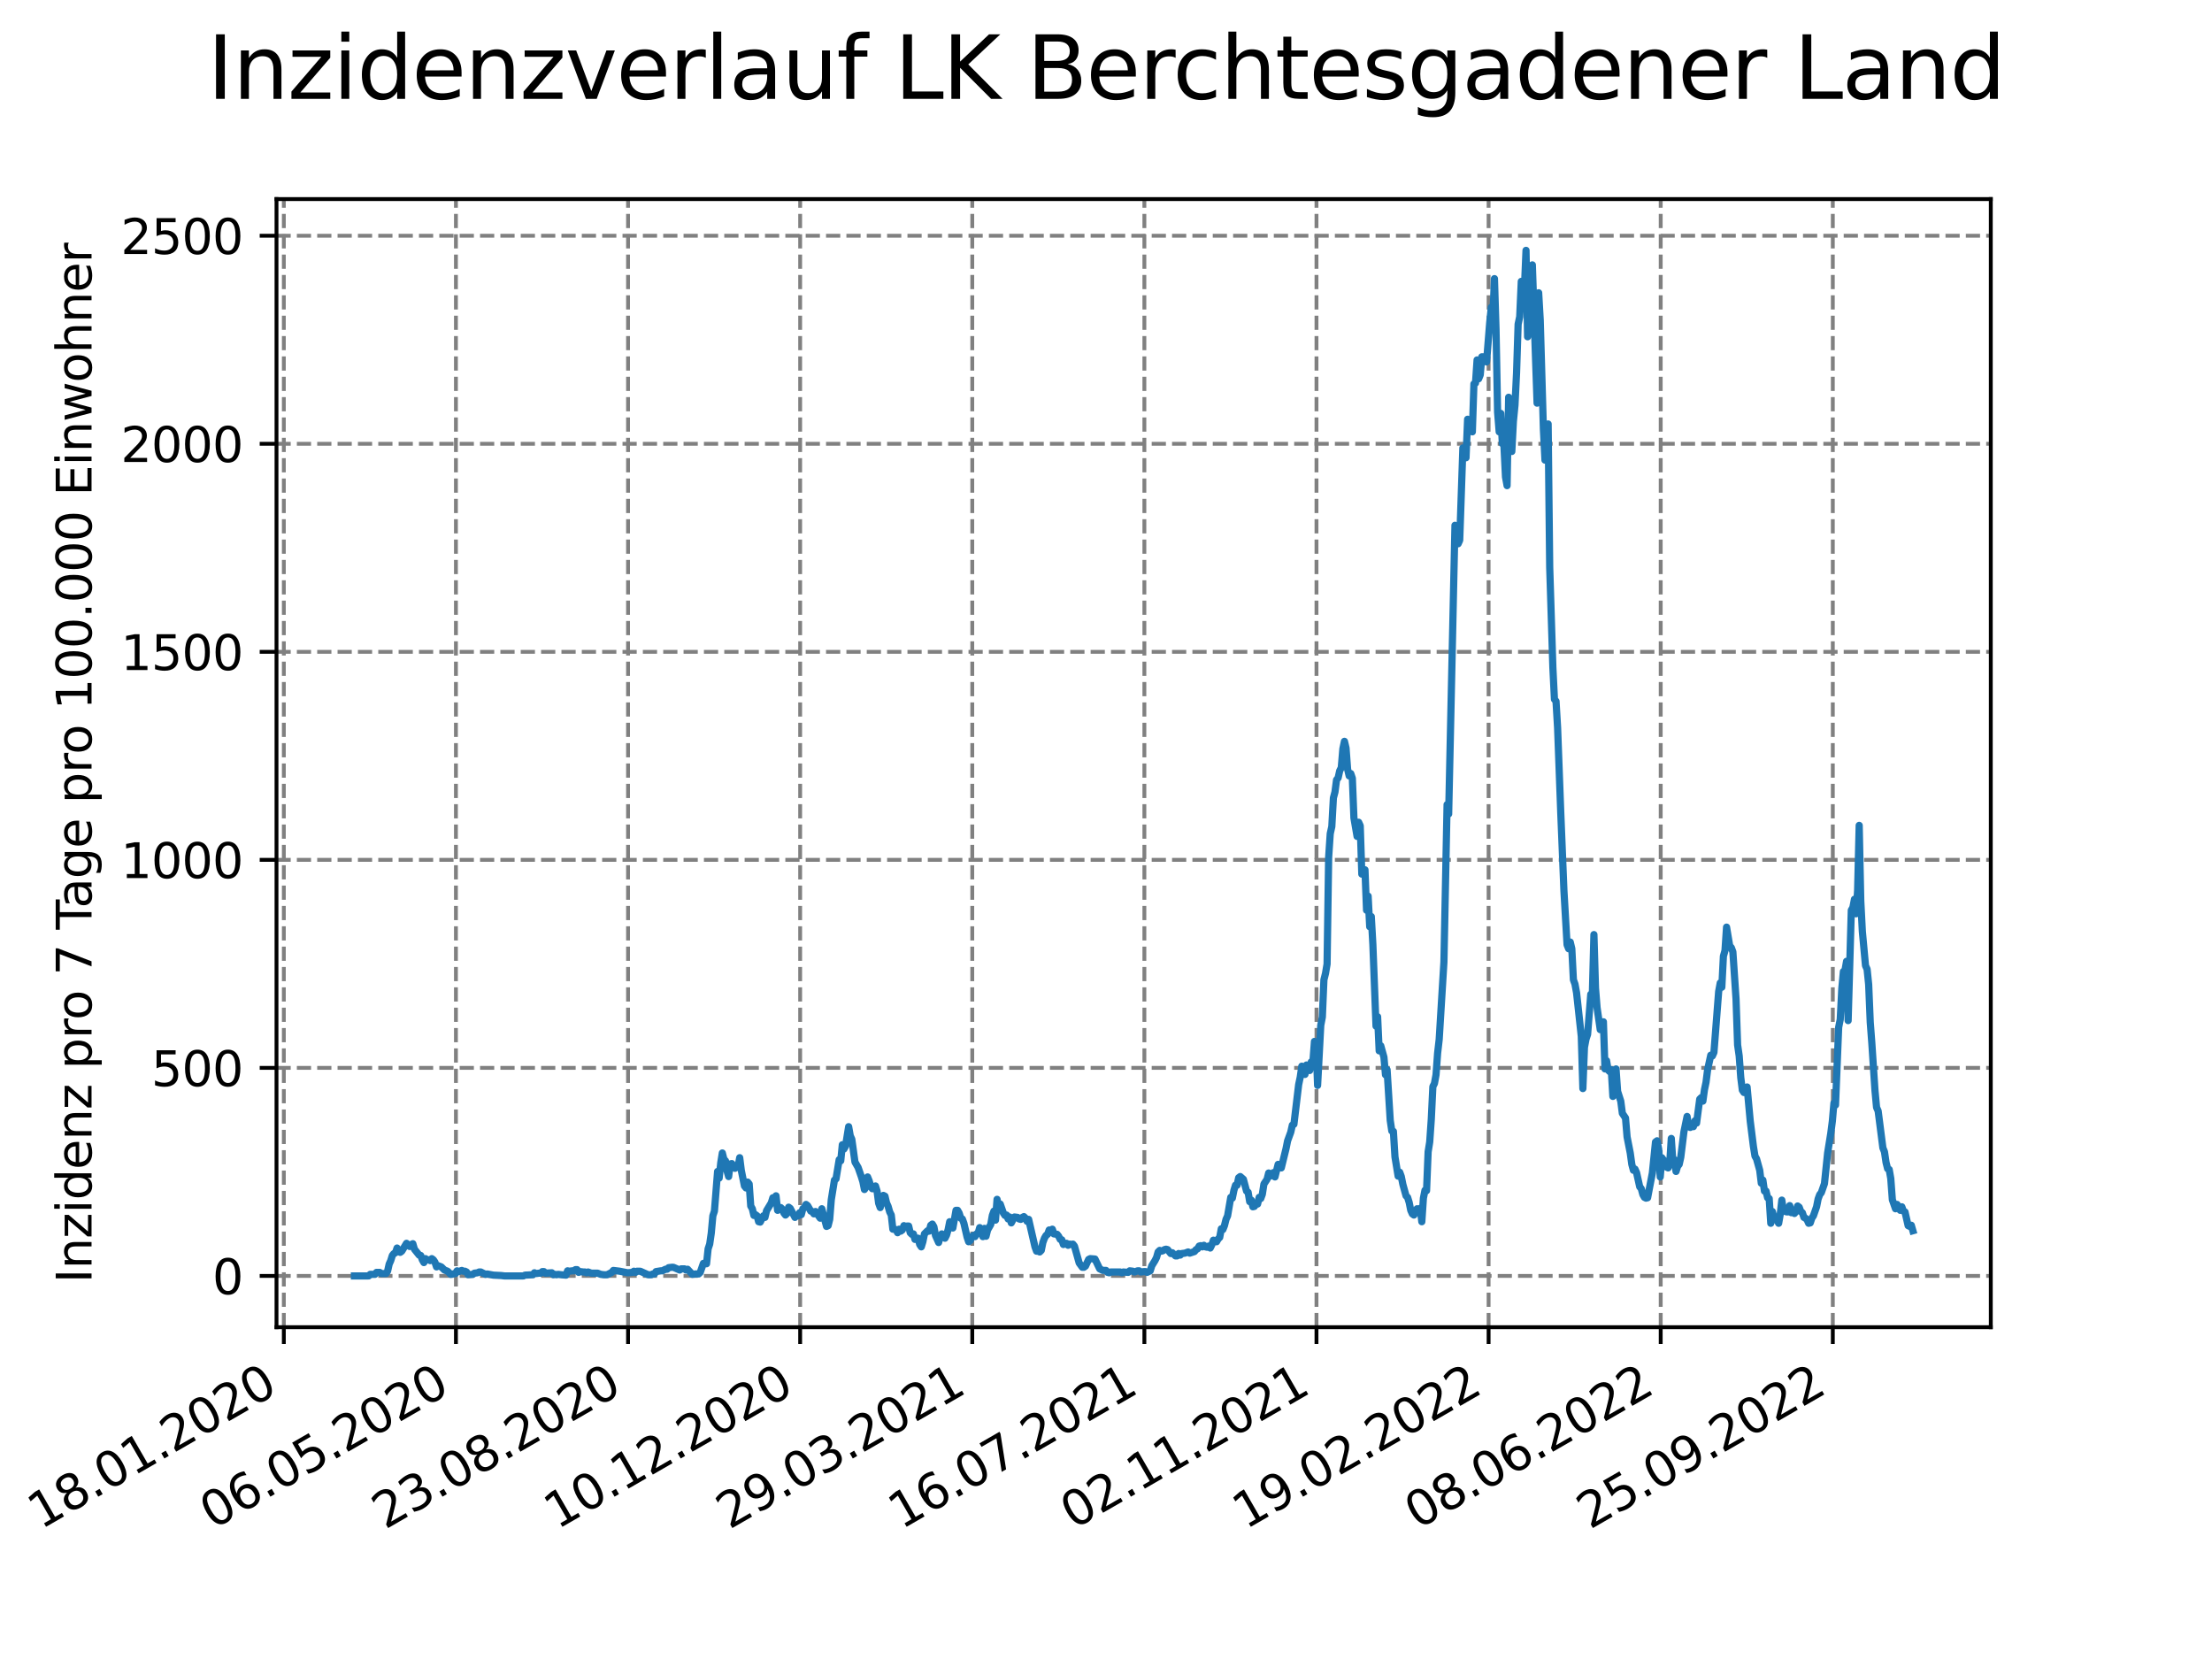 <?xml version="1.0" encoding="utf-8" standalone="no"?>
<!DOCTYPE svg PUBLIC "-//W3C//DTD SVG 1.1//EN"
  "http://www.w3.org/Graphics/SVG/1.1/DTD/svg11.dtd">
<svg xmlns:xlink="http://www.w3.org/1999/xlink" width="460.8pt" height="345.6pt" viewBox="0 0 460.8 345.6" xmlns="http://www.w3.org/2000/svg" version="1.1">
 <defs>
  <style type="text/css">*{stroke-linejoin: round; stroke-linecap: butt}</style>
 </defs>
 <g id="figure_1">
  <g id="patch_1">
   <path d="M 0 345.6 
L 460.8 345.6 
L 460.8 0 
L 0 0 
z
" style="fill: #ffffff"/>
  </g>
  <g id="axes_1">
   <g id="patch_2">
    <path d="M 57.6 276.48 
L 414.72 276.48 
L 414.72 41.472 
L 57.6 41.472 
z
" style="fill: #ffffff"/>
   </g>
   <g id="matplotlib.axis_1">
    <g id="xtick_1">
     <g id="line2d_1">
      <path d="M 59.127 276.48 
L 59.127 41.472 
" clip-path="url(#p84c87f41d2)" style="fill: none; stroke-dasharray: 2.96,1.28; stroke-dashoffset: 0; stroke: #808080; stroke-width: 0.8"/>
     </g>
     <g id="line2d_2">
      <defs>
       <path id="mf793d23d91" d="M 0 0 
L 0 3.5 
" style="stroke: #000000; stroke-width: 0.8"/>
      </defs>
      <g>
       <use xlink:href="#mf793d23d91" x="59.127" y="276.48" style="stroke: #000000; stroke-width: 0.8"/>
      </g>
     </g>
     <g id="text_1">
      <!-- 18.01.2020 -->
      <g transform="translate(8.502 318.689) rotate(-30) scale(0.1 -0.1)">
       <defs>
        <path id="DejaVuSans-31" d="M 794 531 
L 1825 531 
L 1825 4091 
L 703 3866 
L 703 4441 
L 1819 4666 
L 2450 4666 
L 2450 531 
L 3481 531 
L 3481 0 
L 794 0 
L 794 531 
z
" transform="scale(0.016)"/>
        <path id="DejaVuSans-38" d="M 2034 2216 
Q 1584 2216 1326 1975 
Q 1069 1734 1069 1313 
Q 1069 891 1326 650 
Q 1584 409 2034 409 
Q 2484 409 2743 651 
Q 3003 894 3003 1313 
Q 3003 1734 2745 1975 
Q 2488 2216 2034 2216 
z
M 1403 2484 
Q 997 2584 770 2862 
Q 544 3141 544 3541 
Q 544 4100 942 4425 
Q 1341 4750 2034 4750 
Q 2731 4750 3128 4425 
Q 3525 4100 3525 3541 
Q 3525 3141 3298 2862 
Q 3072 2584 2669 2484 
Q 3125 2378 3379 2068 
Q 3634 1759 3634 1313 
Q 3634 634 3220 271 
Q 2806 -91 2034 -91 
Q 1263 -91 848 271 
Q 434 634 434 1313 
Q 434 1759 690 2068 
Q 947 2378 1403 2484 
z
M 1172 3481 
Q 1172 3119 1398 2916 
Q 1625 2713 2034 2713 
Q 2441 2713 2670 2916 
Q 2900 3119 2900 3481 
Q 2900 3844 2670 4047 
Q 2441 4250 2034 4250 
Q 1625 4250 1398 4047 
Q 1172 3844 1172 3481 
z
" transform="scale(0.016)"/>
        <path id="DejaVuSans-2e" d="M 684 794 
L 1344 794 
L 1344 0 
L 684 0 
L 684 794 
z
" transform="scale(0.016)"/>
        <path id="DejaVuSans-30" d="M 2034 4250 
Q 1547 4250 1301 3770 
Q 1056 3291 1056 2328 
Q 1056 1369 1301 889 
Q 1547 409 2034 409 
Q 2525 409 2770 889 
Q 3016 1369 3016 2328 
Q 3016 3291 2770 3770 
Q 2525 4250 2034 4250 
z
M 2034 4750 
Q 2819 4750 3233 4129 
Q 3647 3509 3647 2328 
Q 3647 1150 3233 529 
Q 2819 -91 2034 -91 
Q 1250 -91 836 529 
Q 422 1150 422 2328 
Q 422 3509 836 4129 
Q 1250 4750 2034 4750 
z
" transform="scale(0.016)"/>
        <path id="DejaVuSans-32" d="M 1228 531 
L 3431 531 
L 3431 0 
L 469 0 
L 469 531 
Q 828 903 1448 1529 
Q 2069 2156 2228 2338 
Q 2531 2678 2651 2914 
Q 2772 3150 2772 3378 
Q 2772 3750 2511 3984 
Q 2250 4219 1831 4219 
Q 1534 4219 1204 4116 
Q 875 4013 500 3803 
L 500 4441 
Q 881 4594 1212 4672 
Q 1544 4750 1819 4750 
Q 2544 4750 2975 4387 
Q 3406 4025 3406 3419 
Q 3406 3131 3298 2873 
Q 3191 2616 2906 2266 
Q 2828 2175 2409 1742 
Q 1991 1309 1228 531 
z
" transform="scale(0.016)"/>
       </defs>
       <use xlink:href="#DejaVuSans-31"/>
       <use xlink:href="#DejaVuSans-38" x="63.623"/>
       <use xlink:href="#DejaVuSans-2e" x="127.246"/>
       <use xlink:href="#DejaVuSans-30" x="159.033"/>
       <use xlink:href="#DejaVuSans-31" x="222.656"/>
       <use xlink:href="#DejaVuSans-2e" x="286.279"/>
       <use xlink:href="#DejaVuSans-32" x="318.066"/>
       <use xlink:href="#DejaVuSans-30" x="381.689"/>
       <use xlink:href="#DejaVuSans-32" x="445.312"/>
       <use xlink:href="#DejaVuSans-30" x="508.936"/>
      </g>
     </g>
    </g>
    <g id="xtick_2">
     <g id="line2d_3">
      <path d="M 94.98 276.48 
L 94.98 41.472 
" clip-path="url(#p84c87f41d2)" style="fill: none; stroke-dasharray: 2.96,1.28; stroke-dashoffset: 0; stroke: #808080; stroke-width: 0.8"/>
     </g>
     <g id="line2d_4">
      <g>
       <use xlink:href="#mf793d23d91" x="94.98" y="276.48" style="stroke: #000000; stroke-width: 0.8"/>
      </g>
     </g>
     <g id="text_2">
      <!-- 06.05.2020 -->
      <g transform="translate(44.355 318.689) rotate(-30) scale(0.1 -0.1)">
       <defs>
        <path id="DejaVuSans-36" d="M 2113 2584 
Q 1688 2584 1439 2293 
Q 1191 2003 1191 1497 
Q 1191 994 1439 701 
Q 1688 409 2113 409 
Q 2538 409 2786 701 
Q 3034 994 3034 1497 
Q 3034 2003 2786 2293 
Q 2538 2584 2113 2584 
z
M 3366 4563 
L 3366 3988 
Q 3128 4100 2886 4159 
Q 2644 4219 2406 4219 
Q 1781 4219 1451 3797 
Q 1122 3375 1075 2522 
Q 1259 2794 1537 2939 
Q 1816 3084 2150 3084 
Q 2853 3084 3261 2657 
Q 3669 2231 3669 1497 
Q 3669 778 3244 343 
Q 2819 -91 2113 -91 
Q 1303 -91 875 529 
Q 447 1150 447 2328 
Q 447 3434 972 4092 
Q 1497 4750 2381 4750 
Q 2619 4750 2861 4703 
Q 3103 4656 3366 4563 
z
" transform="scale(0.016)"/>
        <path id="DejaVuSans-35" d="M 691 4666 
L 3169 4666 
L 3169 4134 
L 1269 4134 
L 1269 2991 
Q 1406 3038 1543 3061 
Q 1681 3084 1819 3084 
Q 2600 3084 3056 2656 
Q 3513 2228 3513 1497 
Q 3513 744 3044 326 
Q 2575 -91 1722 -91 
Q 1428 -91 1123 -41 
Q 819 9 494 109 
L 494 744 
Q 775 591 1075 516 
Q 1375 441 1709 441 
Q 2250 441 2565 725 
Q 2881 1009 2881 1497 
Q 2881 1984 2565 2268 
Q 2250 2553 1709 2553 
Q 1456 2553 1204 2497 
Q 953 2441 691 2322 
L 691 4666 
z
" transform="scale(0.016)"/>
       </defs>
       <use xlink:href="#DejaVuSans-30"/>
       <use xlink:href="#DejaVuSans-36" x="63.623"/>
       <use xlink:href="#DejaVuSans-2e" x="127.246"/>
       <use xlink:href="#DejaVuSans-30" x="159.033"/>
       <use xlink:href="#DejaVuSans-35" x="222.656"/>
       <use xlink:href="#DejaVuSans-2e" x="286.279"/>
       <use xlink:href="#DejaVuSans-32" x="318.066"/>
       <use xlink:href="#DejaVuSans-30" x="381.689"/>
       <use xlink:href="#DejaVuSans-32" x="445.312"/>
       <use xlink:href="#DejaVuSans-30" x="508.936"/>
      </g>
     </g>
    </g>
    <g id="xtick_3">
     <g id="line2d_5">
      <path d="M 130.834 276.48 
L 130.834 41.472 
" clip-path="url(#p84c87f41d2)" style="fill: none; stroke-dasharray: 2.96,1.28; stroke-dashoffset: 0; stroke: #808080; stroke-width: 0.8"/>
     </g>
     <g id="line2d_6">
      <g>
       <use xlink:href="#mf793d23d91" x="130.834" y="276.48" style="stroke: #000000; stroke-width: 0.8"/>
      </g>
     </g>
     <g id="text_3">
      <!-- 23.08.2020 -->
      <g transform="translate(80.208 318.689) rotate(-30) scale(0.1 -0.1)">
       <defs>
        <path id="DejaVuSans-33" d="M 2597 2516 
Q 3050 2419 3304 2112 
Q 3559 1806 3559 1356 
Q 3559 666 3084 287 
Q 2609 -91 1734 -91 
Q 1441 -91 1130 -33 
Q 819 25 488 141 
L 488 750 
Q 750 597 1062 519 
Q 1375 441 1716 441 
Q 2309 441 2620 675 
Q 2931 909 2931 1356 
Q 2931 1769 2642 2001 
Q 2353 2234 1838 2234 
L 1294 2234 
L 1294 2753 
L 1863 2753 
Q 2328 2753 2575 2939 
Q 2822 3125 2822 3475 
Q 2822 3834 2567 4026 
Q 2313 4219 1838 4219 
Q 1578 4219 1281 4162 
Q 984 4106 628 3988 
L 628 4550 
Q 988 4650 1302 4700 
Q 1616 4750 1894 4750 
Q 2613 4750 3031 4423 
Q 3450 4097 3450 3541 
Q 3450 3153 3228 2886 
Q 3006 2619 2597 2516 
z
" transform="scale(0.016)"/>
       </defs>
       <use xlink:href="#DejaVuSans-32"/>
       <use xlink:href="#DejaVuSans-33" x="63.623"/>
       <use xlink:href="#DejaVuSans-2e" x="127.246"/>
       <use xlink:href="#DejaVuSans-30" x="159.033"/>
       <use xlink:href="#DejaVuSans-38" x="222.656"/>
       <use xlink:href="#DejaVuSans-2e" x="286.279"/>
       <use xlink:href="#DejaVuSans-32" x="318.066"/>
       <use xlink:href="#DejaVuSans-30" x="381.689"/>
       <use xlink:href="#DejaVuSans-32" x="445.312"/>
       <use xlink:href="#DejaVuSans-30" x="508.936"/>
      </g>
     </g>
    </g>
    <g id="xtick_4">
     <g id="line2d_7">
      <path d="M 166.687 276.48 
L 166.687 41.472 
" clip-path="url(#p84c87f41d2)" style="fill: none; stroke-dasharray: 2.96,1.28; stroke-dashoffset: 0; stroke: #808080; stroke-width: 0.8"/>
     </g>
     <g id="line2d_8">
      <g>
       <use xlink:href="#mf793d23d91" x="166.687" y="276.48" style="stroke: #000000; stroke-width: 0.8"/>
      </g>
     </g>
     <g id="text_4">
      <!-- 10.12.2020 -->
      <g transform="translate(116.062 318.689) rotate(-30) scale(0.1 -0.1)">
       <use xlink:href="#DejaVuSans-31"/>
       <use xlink:href="#DejaVuSans-30" x="63.623"/>
       <use xlink:href="#DejaVuSans-2e" x="127.246"/>
       <use xlink:href="#DejaVuSans-31" x="159.033"/>
       <use xlink:href="#DejaVuSans-32" x="222.656"/>
       <use xlink:href="#DejaVuSans-2e" x="286.279"/>
       <use xlink:href="#DejaVuSans-32" x="318.066"/>
       <use xlink:href="#DejaVuSans-30" x="381.689"/>
       <use xlink:href="#DejaVuSans-32" x="445.312"/>
       <use xlink:href="#DejaVuSans-30" x="508.936"/>
      </g>
     </g>
    </g>
    <g id="xtick_5">
     <g id="line2d_9">
      <path d="M 202.541 276.48 
L 202.541 41.472 
" clip-path="url(#p84c87f41d2)" style="fill: none; stroke-dasharray: 2.96,1.28; stroke-dashoffset: 0; stroke: #808080; stroke-width: 0.8"/>
     </g>
     <g id="line2d_10">
      <g>
       <use xlink:href="#mf793d23d91" x="202.541" y="276.48" style="stroke: #000000; stroke-width: 0.8"/>
      </g>
     </g>
     <g id="text_5">
      <!-- 29.03.2021 -->
      <g transform="translate(151.915 318.689) rotate(-30) scale(0.1 -0.1)">
       <defs>
        <path id="DejaVuSans-39" d="M 703 97 
L 703 672 
Q 941 559 1184 500 
Q 1428 441 1663 441 
Q 2288 441 2617 861 
Q 2947 1281 2994 2138 
Q 2813 1869 2534 1725 
Q 2256 1581 1919 1581 
Q 1219 1581 811 2004 
Q 403 2428 403 3163 
Q 403 3881 828 4315 
Q 1253 4750 1959 4750 
Q 2769 4750 3195 4129 
Q 3622 3509 3622 2328 
Q 3622 1225 3098 567 
Q 2575 -91 1691 -91 
Q 1453 -91 1209 -44 
Q 966 3 703 97 
z
M 1959 2075 
Q 2384 2075 2632 2365 
Q 2881 2656 2881 3163 
Q 2881 3666 2632 3958 
Q 2384 4250 1959 4250 
Q 1534 4250 1286 3958 
Q 1038 3666 1038 3163 
Q 1038 2656 1286 2365 
Q 1534 2075 1959 2075 
z
" transform="scale(0.016)"/>
       </defs>
       <use xlink:href="#DejaVuSans-32"/>
       <use xlink:href="#DejaVuSans-39" x="63.623"/>
       <use xlink:href="#DejaVuSans-2e" x="127.246"/>
       <use xlink:href="#DejaVuSans-30" x="159.033"/>
       <use xlink:href="#DejaVuSans-33" x="222.656"/>
       <use xlink:href="#DejaVuSans-2e" x="286.279"/>
       <use xlink:href="#DejaVuSans-32" x="318.066"/>
       <use xlink:href="#DejaVuSans-30" x="381.689"/>
       <use xlink:href="#DejaVuSans-32" x="445.312"/>
       <use xlink:href="#DejaVuSans-31" x="508.936"/>
      </g>
     </g>
    </g>
    <g id="xtick_6">
     <g id="line2d_11">
      <path d="M 238.394 276.48 
L 238.394 41.472 
" clip-path="url(#p84c87f41d2)" style="fill: none; stroke-dasharray: 2.96,1.28; stroke-dashoffset: 0; stroke: #808080; stroke-width: 0.8"/>
     </g>
     <g id="line2d_12">
      <g>
       <use xlink:href="#mf793d23d91" x="238.394" y="276.48" style="stroke: #000000; stroke-width: 0.8"/>
      </g>
     </g>
     <g id="text_6">
      <!-- 16.07.2021 -->
      <g transform="translate(187.769 318.689) rotate(-30) scale(0.1 -0.1)">
       <defs>
        <path id="DejaVuSans-37" d="M 525 4666 
L 3525 4666 
L 3525 4397 
L 1831 0 
L 1172 0 
L 2766 4134 
L 525 4134 
L 525 4666 
z
" transform="scale(0.016)"/>
       </defs>
       <use xlink:href="#DejaVuSans-31"/>
       <use xlink:href="#DejaVuSans-36" x="63.623"/>
       <use xlink:href="#DejaVuSans-2e" x="127.246"/>
       <use xlink:href="#DejaVuSans-30" x="159.033"/>
       <use xlink:href="#DejaVuSans-37" x="222.656"/>
       <use xlink:href="#DejaVuSans-2e" x="286.279"/>
       <use xlink:href="#DejaVuSans-32" x="318.066"/>
       <use xlink:href="#DejaVuSans-30" x="381.689"/>
       <use xlink:href="#DejaVuSans-32" x="445.312"/>
       <use xlink:href="#DejaVuSans-31" x="508.936"/>
      </g>
     </g>
    </g>
    <g id="xtick_7">
     <g id="line2d_13">
      <path d="M 274.247 276.48 
L 274.247 41.472 
" clip-path="url(#p84c87f41d2)" style="fill: none; stroke-dasharray: 2.96,1.28; stroke-dashoffset: 0; stroke: #808080; stroke-width: 0.8"/>
     </g>
     <g id="line2d_14">
      <g>
       <use xlink:href="#mf793d23d91" x="274.247" y="276.48" style="stroke: #000000; stroke-width: 0.8"/>
      </g>
     </g>
     <g id="text_7">
      <!-- 02.11.2021 -->
      <g transform="translate(223.622 318.689) rotate(-30) scale(0.1 -0.1)">
       <use xlink:href="#DejaVuSans-30"/>
       <use xlink:href="#DejaVuSans-32" x="63.623"/>
       <use xlink:href="#DejaVuSans-2e" x="127.246"/>
       <use xlink:href="#DejaVuSans-31" x="159.033"/>
       <use xlink:href="#DejaVuSans-31" x="222.656"/>
       <use xlink:href="#DejaVuSans-2e" x="286.279"/>
       <use xlink:href="#DejaVuSans-32" x="318.066"/>
       <use xlink:href="#DejaVuSans-30" x="381.689"/>
       <use xlink:href="#DejaVuSans-32" x="445.312"/>
       <use xlink:href="#DejaVuSans-31" x="508.936"/>
      </g>
     </g>
    </g>
    <g id="xtick_8">
     <g id="line2d_15">
      <path d="M 310.101 276.48 
L 310.101 41.472 
" clip-path="url(#p84c87f41d2)" style="fill: none; stroke-dasharray: 2.96,1.28; stroke-dashoffset: 0; stroke: #808080; stroke-width: 0.8"/>
     </g>
     <g id="line2d_16">
      <g>
       <use xlink:href="#mf793d23d91" x="310.101" y="276.48" style="stroke: #000000; stroke-width: 0.8"/>
      </g>
     </g>
     <g id="text_8">
      <!-- 19.02.2022 -->
      <g transform="translate(259.476 318.689) rotate(-30) scale(0.1 -0.1)">
       <use xlink:href="#DejaVuSans-31"/>
       <use xlink:href="#DejaVuSans-39" x="63.623"/>
       <use xlink:href="#DejaVuSans-2e" x="127.246"/>
       <use xlink:href="#DejaVuSans-30" x="159.033"/>
       <use xlink:href="#DejaVuSans-32" x="222.656"/>
       <use xlink:href="#DejaVuSans-2e" x="286.279"/>
       <use xlink:href="#DejaVuSans-32" x="318.066"/>
       <use xlink:href="#DejaVuSans-30" x="381.689"/>
       <use xlink:href="#DejaVuSans-32" x="445.312"/>
       <use xlink:href="#DejaVuSans-32" x="508.936"/>
      </g>
     </g>
    </g>
    <g id="xtick_9">
     <g id="line2d_17">
      <path d="M 345.954 276.48 
L 345.954 41.472 
" clip-path="url(#p84c87f41d2)" style="fill: none; stroke-dasharray: 2.96,1.28; stroke-dashoffset: 0; stroke: #808080; stroke-width: 0.8"/>
     </g>
     <g id="line2d_18">
      <g>
       <use xlink:href="#mf793d23d91" x="345.954" y="276.48" style="stroke: #000000; stroke-width: 0.8"/>
      </g>
     </g>
     <g id="text_9">
      <!-- 08.06.2022 -->
      <g transform="translate(295.329 318.689) rotate(-30) scale(0.1 -0.1)">
       <use xlink:href="#DejaVuSans-30"/>
       <use xlink:href="#DejaVuSans-38" x="63.623"/>
       <use xlink:href="#DejaVuSans-2e" x="127.246"/>
       <use xlink:href="#DejaVuSans-30" x="159.033"/>
       <use xlink:href="#DejaVuSans-36" x="222.656"/>
       <use xlink:href="#DejaVuSans-2e" x="286.279"/>
       <use xlink:href="#DejaVuSans-32" x="318.066"/>
       <use xlink:href="#DejaVuSans-30" x="381.689"/>
       <use xlink:href="#DejaVuSans-32" x="445.312"/>
       <use xlink:href="#DejaVuSans-32" x="508.936"/>
      </g>
     </g>
    </g>
    <g id="xtick_10">
     <g id="line2d_19">
      <path d="M 381.808 276.48 
L 381.808 41.472 
" clip-path="url(#p84c87f41d2)" style="fill: none; stroke-dasharray: 2.96,1.28; stroke-dashoffset: 0; stroke: #808080; stroke-width: 0.8"/>
     </g>
     <g id="line2d_20">
      <g>
       <use xlink:href="#mf793d23d91" x="381.808" y="276.48" style="stroke: #000000; stroke-width: 0.8"/>
      </g>
     </g>
     <g id="text_10">
      <!-- 25.09.2022 -->
      <g transform="translate(331.183 318.689) rotate(-30) scale(0.1 -0.1)">
       <use xlink:href="#DejaVuSans-32"/>
       <use xlink:href="#DejaVuSans-35" x="63.623"/>
       <use xlink:href="#DejaVuSans-2e" x="127.246"/>
       <use xlink:href="#DejaVuSans-30" x="159.033"/>
       <use xlink:href="#DejaVuSans-39" x="222.656"/>
       <use xlink:href="#DejaVuSans-2e" x="286.279"/>
       <use xlink:href="#DejaVuSans-32" x="318.066"/>
       <use xlink:href="#DejaVuSans-30" x="381.689"/>
       <use xlink:href="#DejaVuSans-32" x="445.312"/>
       <use xlink:href="#DejaVuSans-32" x="508.936"/>
      </g>
     </g>
    </g>
   </g>
   <g id="matplotlib.axis_2">
    <g id="ytick_1">
     <g id="line2d_21">
      <path d="M 57.6 265.798 
L 414.72 265.798 
" clip-path="url(#p84c87f41d2)" style="fill: none; stroke-dasharray: 2.96,1.28; stroke-dashoffset: 0; stroke: #808080; stroke-width: 0.8"/>
     </g>
     <g id="line2d_22">
      <defs>
       <path id="m67abb9b572" d="M 0 0 
L -3.5 0 
" style="stroke: #000000; stroke-width: 0.8"/>
      </defs>
      <g>
       <use xlink:href="#m67abb9b572" x="57.6" y="265.798" style="stroke: #000000; stroke-width: 0.8"/>
      </g>
     </g>
     <g id="text_11">
      <!-- 0 -->
      <g transform="translate(44.237 269.597) scale(0.1 -0.1)">
       <use xlink:href="#DejaVuSans-30"/>
      </g>
     </g>
    </g>
    <g id="ytick_2">
     <g id="line2d_23">
      <path d="M 57.6 222.46 
L 414.72 222.46 
" clip-path="url(#p84c87f41d2)" style="fill: none; stroke-dasharray: 2.96,1.28; stroke-dashoffset: 0; stroke: #808080; stroke-width: 0.8"/>
     </g>
     <g id="line2d_24">
      <g>
       <use xlink:href="#m67abb9b572" x="57.6" y="222.46" style="stroke: #000000; stroke-width: 0.8"/>
      </g>
     </g>
     <g id="text_12">
      <!-- 500 -->
      <g transform="translate(31.512 226.259) scale(0.1 -0.1)">
       <use xlink:href="#DejaVuSans-35"/>
       <use xlink:href="#DejaVuSans-30" x="63.623"/>
       <use xlink:href="#DejaVuSans-30" x="127.246"/>
      </g>
     </g>
    </g>
    <g id="ytick_3">
     <g id="line2d_25">
      <path d="M 57.6 179.122 
L 414.72 179.122 
" clip-path="url(#p84c87f41d2)" style="fill: none; stroke-dasharray: 2.96,1.28; stroke-dashoffset: 0; stroke: #808080; stroke-width: 0.8"/>
     </g>
     <g id="line2d_26">
      <g>
       <use xlink:href="#m67abb9b572" x="57.6" y="179.122" style="stroke: #000000; stroke-width: 0.8"/>
      </g>
     </g>
     <g id="text_13">
      <!-- 1000 -->
      <g transform="translate(25.15 182.921) scale(0.1 -0.1)">
       <use xlink:href="#DejaVuSans-31"/>
       <use xlink:href="#DejaVuSans-30" x="63.623"/>
       <use xlink:href="#DejaVuSans-30" x="127.246"/>
       <use xlink:href="#DejaVuSans-30" x="190.869"/>
      </g>
     </g>
    </g>
    <g id="ytick_4">
     <g id="line2d_27">
      <path d="M 57.6 135.784 
L 414.72 135.784 
" clip-path="url(#p84c87f41d2)" style="fill: none; stroke-dasharray: 2.96,1.28; stroke-dashoffset: 0; stroke: #808080; stroke-width: 0.8"/>
     </g>
     <g id="line2d_28">
      <g>
       <use xlink:href="#m67abb9b572" x="57.6" y="135.784" style="stroke: #000000; stroke-width: 0.8"/>
      </g>
     </g>
     <g id="text_14">
      <!-- 1500 -->
      <g transform="translate(25.15 139.583) scale(0.1 -0.1)">
       <use xlink:href="#DejaVuSans-31"/>
       <use xlink:href="#DejaVuSans-35" x="63.623"/>
       <use xlink:href="#DejaVuSans-30" x="127.246"/>
       <use xlink:href="#DejaVuSans-30" x="190.869"/>
      </g>
     </g>
    </g>
    <g id="ytick_5">
     <g id="line2d_29">
      <path d="M 57.6 92.446 
L 414.72 92.446 
" clip-path="url(#p84c87f41d2)" style="fill: none; stroke-dasharray: 2.96,1.28; stroke-dashoffset: 0; stroke: #808080; stroke-width: 0.8"/>
     </g>
     <g id="line2d_30">
      <g>
       <use xlink:href="#m67abb9b572" x="57.6" y="92.446" style="stroke: #000000; stroke-width: 0.8"/>
      </g>
     </g>
     <g id="text_15">
      <!-- 2000 -->
      <g transform="translate(25.15 96.245) scale(0.1 -0.1)">
       <use xlink:href="#DejaVuSans-32"/>
       <use xlink:href="#DejaVuSans-30" x="63.623"/>
       <use xlink:href="#DejaVuSans-30" x="127.246"/>
       <use xlink:href="#DejaVuSans-30" x="190.869"/>
      </g>
     </g>
    </g>
    <g id="ytick_6">
     <g id="line2d_31">
      <path d="M 57.6 49.108 
L 414.72 49.108 
" clip-path="url(#p84c87f41d2)" style="fill: none; stroke-dasharray: 2.96,1.28; stroke-dashoffset: 0; stroke: #808080; stroke-width: 0.8"/>
     </g>
     <g id="line2d_32">
      <g>
       <use xlink:href="#m67abb9b572" x="57.6" y="49.108" style="stroke: #000000; stroke-width: 0.8"/>
      </g>
     </g>
     <g id="text_16">
      <!-- 2500 -->
      <g transform="translate(25.15 52.907) scale(0.1 -0.1)">
       <use xlink:href="#DejaVuSans-32"/>
       <use xlink:href="#DejaVuSans-35" x="63.623"/>
       <use xlink:href="#DejaVuSans-30" x="127.246"/>
       <use xlink:href="#DejaVuSans-30" x="190.869"/>
      </g>
     </g>
    </g>
    <g id="text_17">
     <!-- Inzidenz pro 7 Tage pro 100.000 Einwohner -->
     <g transform="translate(19.07 267.301) rotate(-90) scale(0.1 -0.1)">
      <defs>
       <path id="DejaVuSans-49" d="M 628 4666 
L 1259 4666 
L 1259 0 
L 628 0 
L 628 4666 
z
" transform="scale(0.016)"/>
       <path id="DejaVuSans-6e" d="M 3513 2113 
L 3513 0 
L 2938 0 
L 2938 2094 
Q 2938 2591 2744 2837 
Q 2550 3084 2163 3084 
Q 1697 3084 1428 2787 
Q 1159 2491 1159 1978 
L 1159 0 
L 581 0 
L 581 3500 
L 1159 3500 
L 1159 2956 
Q 1366 3272 1645 3428 
Q 1925 3584 2291 3584 
Q 2894 3584 3203 3211 
Q 3513 2838 3513 2113 
z
" transform="scale(0.016)"/>
       <path id="DejaVuSans-7a" d="M 353 3500 
L 3084 3500 
L 3084 2975 
L 922 459 
L 3084 459 
L 3084 0 
L 275 0 
L 275 525 
L 2438 3041 
L 353 3041 
L 353 3500 
z
" transform="scale(0.016)"/>
       <path id="DejaVuSans-69" d="M 603 3500 
L 1178 3500 
L 1178 0 
L 603 0 
L 603 3500 
z
M 603 4863 
L 1178 4863 
L 1178 4134 
L 603 4134 
L 603 4863 
z
" transform="scale(0.016)"/>
       <path id="DejaVuSans-64" d="M 2906 2969 
L 2906 4863 
L 3481 4863 
L 3481 0 
L 2906 0 
L 2906 525 
Q 2725 213 2448 61 
Q 2172 -91 1784 -91 
Q 1150 -91 751 415 
Q 353 922 353 1747 
Q 353 2572 751 3078 
Q 1150 3584 1784 3584 
Q 2172 3584 2448 3432 
Q 2725 3281 2906 2969 
z
M 947 1747 
Q 947 1113 1208 752 
Q 1469 391 1925 391 
Q 2381 391 2643 752 
Q 2906 1113 2906 1747 
Q 2906 2381 2643 2742 
Q 2381 3103 1925 3103 
Q 1469 3103 1208 2742 
Q 947 2381 947 1747 
z
" transform="scale(0.016)"/>
       <path id="DejaVuSans-65" d="M 3597 1894 
L 3597 1613 
L 953 1613 
Q 991 1019 1311 708 
Q 1631 397 2203 397 
Q 2534 397 2845 478 
Q 3156 559 3463 722 
L 3463 178 
Q 3153 47 2828 -22 
Q 2503 -91 2169 -91 
Q 1331 -91 842 396 
Q 353 884 353 1716 
Q 353 2575 817 3079 
Q 1281 3584 2069 3584 
Q 2775 3584 3186 3129 
Q 3597 2675 3597 1894 
z
M 3022 2063 
Q 3016 2534 2758 2815 
Q 2500 3097 2075 3097 
Q 1594 3097 1305 2825 
Q 1016 2553 972 2059 
L 3022 2063 
z
" transform="scale(0.016)"/>
       <path id="DejaVuSans-20" transform="scale(0.016)"/>
       <path id="DejaVuSans-70" d="M 1159 525 
L 1159 -1331 
L 581 -1331 
L 581 3500 
L 1159 3500 
L 1159 2969 
Q 1341 3281 1617 3432 
Q 1894 3584 2278 3584 
Q 2916 3584 3314 3078 
Q 3713 2572 3713 1747 
Q 3713 922 3314 415 
Q 2916 -91 2278 -91 
Q 1894 -91 1617 61 
Q 1341 213 1159 525 
z
M 3116 1747 
Q 3116 2381 2855 2742 
Q 2594 3103 2138 3103 
Q 1681 3103 1420 2742 
Q 1159 2381 1159 1747 
Q 1159 1113 1420 752 
Q 1681 391 2138 391 
Q 2594 391 2855 752 
Q 3116 1113 3116 1747 
z
" transform="scale(0.016)"/>
       <path id="DejaVuSans-72" d="M 2631 2963 
Q 2534 3019 2420 3045 
Q 2306 3072 2169 3072 
Q 1681 3072 1420 2755 
Q 1159 2438 1159 1844 
L 1159 0 
L 581 0 
L 581 3500 
L 1159 3500 
L 1159 2956 
Q 1341 3275 1631 3429 
Q 1922 3584 2338 3584 
Q 2397 3584 2469 3576 
Q 2541 3569 2628 3553 
L 2631 2963 
z
" transform="scale(0.016)"/>
       <path id="DejaVuSans-6f" d="M 1959 3097 
Q 1497 3097 1228 2736 
Q 959 2375 959 1747 
Q 959 1119 1226 758 
Q 1494 397 1959 397 
Q 2419 397 2687 759 
Q 2956 1122 2956 1747 
Q 2956 2369 2687 2733 
Q 2419 3097 1959 3097 
z
M 1959 3584 
Q 2709 3584 3137 3096 
Q 3566 2609 3566 1747 
Q 3566 888 3137 398 
Q 2709 -91 1959 -91 
Q 1206 -91 779 398 
Q 353 888 353 1747 
Q 353 2609 779 3096 
Q 1206 3584 1959 3584 
z
" transform="scale(0.016)"/>
       <path id="DejaVuSans-54" d="M -19 4666 
L 3928 4666 
L 3928 4134 
L 2272 4134 
L 2272 0 
L 1638 0 
L 1638 4134 
L -19 4134 
L -19 4666 
z
" transform="scale(0.016)"/>
       <path id="DejaVuSans-61" d="M 2194 1759 
Q 1497 1759 1228 1600 
Q 959 1441 959 1056 
Q 959 750 1161 570 
Q 1363 391 1709 391 
Q 2188 391 2477 730 
Q 2766 1069 2766 1631 
L 2766 1759 
L 2194 1759 
z
M 3341 1997 
L 3341 0 
L 2766 0 
L 2766 531 
Q 2569 213 2275 61 
Q 1981 -91 1556 -91 
Q 1019 -91 701 211 
Q 384 513 384 1019 
Q 384 1609 779 1909 
Q 1175 2209 1959 2209 
L 2766 2209 
L 2766 2266 
Q 2766 2663 2505 2880 
Q 2244 3097 1772 3097 
Q 1472 3097 1187 3025 
Q 903 2953 641 2809 
L 641 3341 
Q 956 3463 1253 3523 
Q 1550 3584 1831 3584 
Q 2591 3584 2966 3190 
Q 3341 2797 3341 1997 
z
" transform="scale(0.016)"/>
       <path id="DejaVuSans-67" d="M 2906 1791 
Q 2906 2416 2648 2759 
Q 2391 3103 1925 3103 
Q 1463 3103 1205 2759 
Q 947 2416 947 1791 
Q 947 1169 1205 825 
Q 1463 481 1925 481 
Q 2391 481 2648 825 
Q 2906 1169 2906 1791 
z
M 3481 434 
Q 3481 -459 3084 -895 
Q 2688 -1331 1869 -1331 
Q 1566 -1331 1297 -1286 
Q 1028 -1241 775 -1147 
L 775 -588 
Q 1028 -725 1275 -790 
Q 1522 -856 1778 -856 
Q 2344 -856 2625 -561 
Q 2906 -266 2906 331 
L 2906 616 
Q 2728 306 2450 153 
Q 2172 0 1784 0 
Q 1141 0 747 490 
Q 353 981 353 1791 
Q 353 2603 747 3093 
Q 1141 3584 1784 3584 
Q 2172 3584 2450 3431 
Q 2728 3278 2906 2969 
L 2906 3500 
L 3481 3500 
L 3481 434 
z
" transform="scale(0.016)"/>
       <path id="DejaVuSans-45" d="M 628 4666 
L 3578 4666 
L 3578 4134 
L 1259 4134 
L 1259 2753 
L 3481 2753 
L 3481 2222 
L 1259 2222 
L 1259 531 
L 3634 531 
L 3634 0 
L 628 0 
L 628 4666 
z
" transform="scale(0.016)"/>
       <path id="DejaVuSans-77" d="M 269 3500 
L 844 3500 
L 1563 769 
L 2278 3500 
L 2956 3500 
L 3675 769 
L 4391 3500 
L 4966 3500 
L 4050 0 
L 3372 0 
L 2619 2869 
L 1863 0 
L 1184 0 
L 269 3500 
z
" transform="scale(0.016)"/>
       <path id="DejaVuSans-68" d="M 3513 2113 
L 3513 0 
L 2938 0 
L 2938 2094 
Q 2938 2591 2744 2837 
Q 2550 3084 2163 3084 
Q 1697 3084 1428 2787 
Q 1159 2491 1159 1978 
L 1159 0 
L 581 0 
L 581 4863 
L 1159 4863 
L 1159 2956 
Q 1366 3272 1645 3428 
Q 1925 3584 2291 3584 
Q 2894 3584 3203 3211 
Q 3513 2838 3513 2113 
z
" transform="scale(0.016)"/>
      </defs>
      <use xlink:href="#DejaVuSans-49"/>
      <use xlink:href="#DejaVuSans-6e" x="29.492"/>
      <use xlink:href="#DejaVuSans-7a" x="92.871"/>
      <use xlink:href="#DejaVuSans-69" x="145.361"/>
      <use xlink:href="#DejaVuSans-64" x="173.145"/>
      <use xlink:href="#DejaVuSans-65" x="236.621"/>
      <use xlink:href="#DejaVuSans-6e" x="298.145"/>
      <use xlink:href="#DejaVuSans-7a" x="361.523"/>
      <use xlink:href="#DejaVuSans-20" x="414.014"/>
      <use xlink:href="#DejaVuSans-70" x="445.801"/>
      <use xlink:href="#DejaVuSans-72" x="509.277"/>
      <use xlink:href="#DejaVuSans-6f" x="548.141"/>
      <use xlink:href="#DejaVuSans-20" x="609.322"/>
      <use xlink:href="#DejaVuSans-37" x="641.109"/>
      <use xlink:href="#DejaVuSans-20" x="704.732"/>
      <use xlink:href="#DejaVuSans-54" x="736.52"/>
      <use xlink:href="#DejaVuSans-61" x="781.104"/>
      <use xlink:href="#DejaVuSans-67" x="842.383"/>
      <use xlink:href="#DejaVuSans-65" x="905.859"/>
      <use xlink:href="#DejaVuSans-20" x="967.383"/>
      <use xlink:href="#DejaVuSans-70" x="999.17"/>
      <use xlink:href="#DejaVuSans-72" x="1062.646"/>
      <use xlink:href="#DejaVuSans-6f" x="1101.51"/>
      <use xlink:href="#DejaVuSans-20" x="1162.691"/>
      <use xlink:href="#DejaVuSans-31" x="1194.479"/>
      <use xlink:href="#DejaVuSans-30" x="1258.102"/>
      <use xlink:href="#DejaVuSans-30" x="1321.725"/>
      <use xlink:href="#DejaVuSans-2e" x="1385.348"/>
      <use xlink:href="#DejaVuSans-30" x="1417.135"/>
      <use xlink:href="#DejaVuSans-30" x="1480.758"/>
      <use xlink:href="#DejaVuSans-30" x="1544.381"/>
      <use xlink:href="#DejaVuSans-20" x="1608.004"/>
      <use xlink:href="#DejaVuSans-45" x="1639.791"/>
      <use xlink:href="#DejaVuSans-69" x="1702.975"/>
      <use xlink:href="#DejaVuSans-6e" x="1730.758"/>
      <use xlink:href="#DejaVuSans-77" x="1794.137"/>
      <use xlink:href="#DejaVuSans-6f" x="1875.924"/>
      <use xlink:href="#DejaVuSans-68" x="1937.105"/>
      <use xlink:href="#DejaVuSans-6e" x="2000.484"/>
      <use xlink:href="#DejaVuSans-65" x="2063.863"/>
      <use xlink:href="#DejaVuSans-72" x="2125.387"/>
     </g>
    </g>
   </g>
   <g id="line2d_33">
    <path d="M 73.833 265.798 
L 76.793 265.798 
L 77.122 265.471 
L 78.109 265.471 
L 78.438 265.061 
L 79.096 265.061 
L 79.425 265.307 
L 80.411 265.307 
L 80.74 264.816 
L 81.069 263.343 
L 81.398 262.607 
L 81.727 261.543 
L 82.056 261.134 
L 82.385 260.97 
L 82.714 259.988 
L 83.372 260.888 
L 83.701 260.643 
L 84.687 259.006 
L 85.345 259.661 
L 85.674 259.252 
L 86.003 259.088 
L 86.332 260.234 
L 87.319 261.461 
L 87.648 261.543 
L 87.977 262.443 
L 88.306 263.016 
L 88.635 262.198 
L 88.964 262.443 
L 89.292 262.443 
L 89.621 262.607 
L 89.95 262.198 
L 90.279 262.443 
L 90.608 262.934 
L 90.937 263.916 
L 91.266 263.67 
L 91.924 263.916 
L 92.582 264.57 
L 93.24 264.816 
L 93.897 265.471 
L 94.884 265.307 
L 95.213 264.734 
L 95.542 264.898 
L 96.2 264.652 
L 96.529 264.816 
L 96.858 264.816 
L 97.187 264.98 
L 97.516 265.552 
L 98.503 265.471 
L 98.831 265.225 
L 99.489 265.143 
L 99.818 264.98 
L 100.147 264.98 
L 101.134 265.471 
L 101.463 265.389 
L 102.779 265.634 
L 104.423 265.716 
L 105.081 265.798 
L 109.028 265.798 
L 109.357 265.634 
L 111.002 265.552 
L 111.331 265.143 
L 111.66 265.307 
L 112.318 265.225 
L 112.647 265.225 
L 112.975 264.898 
L 113.304 264.898 
L 113.633 265.225 
L 114.949 265.143 
L 115.278 265.552 
L 115.607 265.471 
L 115.936 265.552 
L 116.265 265.471 
L 116.923 265.552 
L 117.909 265.634 
L 118.238 264.734 
L 118.567 264.816 
L 119.225 264.734 
L 119.554 264.734 
L 119.883 264.489 
L 120.212 264.489 
L 120.541 265.061 
L 120.87 264.898 
L 121.528 264.98 
L 121.857 264.98 
L 122.186 265.143 
L 122.514 264.98 
L 123.172 265.225 
L 124.488 265.225 
L 125.146 265.471 
L 125.804 265.552 
L 126.462 265.552 
L 127.448 265.061 
L 127.777 264.652 
L 128.435 264.734 
L 129.093 264.816 
L 130.738 265.143 
L 131.725 265.061 
L 132.053 264.816 
L 132.382 265.061 
L 132.711 264.816 
L 133.369 264.816 
L 135.014 265.552 
L 135.672 265.552 
L 136.001 265.389 
L 136.33 265.389 
L 136.658 264.898 
L 137.645 264.734 
L 137.974 264.734 
L 138.632 264.407 
L 138.961 264.407 
L 139.29 264.08 
L 139.948 263.998 
L 140.277 263.998 
L 141.592 264.57 
L 141.921 264.325 
L 142.579 264.325 
L 142.908 264.57 
L 143.237 264.407 
L 144.224 265.471 
L 144.882 265.389 
L 145.54 265.389 
L 145.869 265.061 
L 146.526 263.179 
L 147.184 263.261 
L 147.513 260.152 
L 147.842 259.17 
L 148.171 256.879 
L 148.5 253.279 
L 148.829 252.297 
L 149.487 244.033 
L 149.816 245.424 
L 150.145 242.232 
L 150.474 240.187 
L 150.802 241.496 
L 151.131 241.823 
L 151.46 243.951 
L 151.789 245.096 
L 152.118 242.478 
L 152.447 242.396 
L 153.105 243.378 
L 153.763 242.969 
L 154.092 241.169 
L 154.421 243.787 
L 155.079 247.06 
L 155.408 247.469 
L 155.736 246.242 
L 156.065 246.651 
L 156.394 251.233 
L 156.723 251.806 
L 157.052 253.197 
L 157.381 253.033 
L 157.71 253.279 
L 158.039 254.506 
L 158.368 254.588 
L 159.026 253.279 
L 159.355 253.606 
L 159.684 252.215 
L 160.67 250.578 
L 160.999 249.515 
L 161.328 249.76 
L 161.657 249.106 
L 161.986 252.133 
L 162.315 251.642 
L 162.644 251.56 
L 162.973 251.888 
L 163.302 252.706 
L 163.631 253.115 
L 163.96 252.788 
L 164.289 251.479 
L 164.618 251.724 
L 165.604 253.606 
L 165.933 253.197 
L 166.262 253.279 
L 166.591 252.624 
L 166.92 253.033 
L 167.249 251.806 
L 167.578 251.56 
L 167.907 250.906 
L 168.236 251.151 
L 168.894 252.297 
L 169.223 252.379 
L 169.552 252.87 
L 169.88 252.379 
L 170.867 253.77 
L 171.196 251.806 
L 172.183 255.488 
L 172.512 255.324 
L 172.841 254.015 
L 173.17 249.924 
L 173.828 245.833 
L 174.157 245.587 
L 174.814 241.578 
L 175.143 241.823 
L 175.472 238.468 
L 175.801 239.369 
L 176.13 238.796 
L 176.788 234.705 
L 177.117 236.586 
L 177.446 237.323 
L 178.104 242.069 
L 178.762 243.214 
L 179.419 245.096 
L 179.748 246.16 
L 180.077 247.796 
L 180.406 247.305 
L 180.735 245.178 
L 181.064 245.996 
L 181.393 247.142 
L 181.722 247.633 
L 182.051 247.633 
L 182.38 247.06 
L 182.709 248.124 
L 183.038 250.66 
L 183.367 251.56 
L 183.696 249.433 
L 184.024 249.024 
L 184.353 249.187 
L 184.682 250.578 
L 185.011 251.315 
L 185.34 252.46 
L 185.669 253.115 
L 185.998 256.061 
L 186.656 256.143 
L 186.985 256.797 
L 187.314 256.061 
L 187.643 256.47 
L 187.972 256.224 
L 188.301 255.324 
L 188.63 255.57 
L 188.958 255.406 
L 189.287 255.406 
L 189.616 256.797 
L 189.945 257.124 
L 190.274 257.043 
L 190.603 258.188 
L 190.932 257.943 
L 191.261 257.943 
L 191.59 259.252 
L 191.919 259.743 
L 192.248 258.679 
L 192.577 257.043 
L 193.235 256.388 
L 193.563 256.47 
L 193.892 255.242 
L 194.221 254.997 
L 194.55 255.57 
L 194.879 257.37 
L 195.537 258.843 
L 195.866 257.534 
L 196.195 257.043 
L 196.524 257.615 
L 196.853 257.943 
L 197.182 257.288 
L 197.511 256.143 
L 197.84 254.506 
L 198.169 255.733 
L 198.497 255.815 
L 199.155 252.133 
L 199.484 252.133 
L 199.813 252.706 
L 200.142 253.77 
L 200.471 253.933 
L 200.8 254.833 
L 201.458 257.697 
L 201.787 258.679 
L 202.116 258.434 
L 202.445 257.615 
L 202.774 257.37 
L 203.102 257.615 
L 203.431 257.043 
L 203.76 256.879 
L 204.089 255.733 
L 204.747 257.615 
L 205.076 255.897 
L 205.405 257.534 
L 205.734 256.224 
L 206.392 255.079 
L 206.721 253.197 
L 207.05 252.297 
L 207.379 254.179 
L 207.707 249.842 
L 208.036 251.315 
L 208.365 250.824 
L 209.023 252.706 
L 209.352 253.197 
L 209.681 253.115 
L 210.01 253.933 
L 210.339 253.524 
L 210.668 254.752 
L 211.326 253.524 
L 211.984 253.606 
L 212.313 253.933 
L 212.641 254.015 
L 212.97 253.606 
L 213.299 253.442 
L 213.628 253.77 
L 213.957 254.424 
L 214.286 254.015 
L 215.602 259.743 
L 215.931 260.643 
L 216.26 260.643 
L 216.589 260.807 
L 216.918 260.479 
L 217.246 258.843 
L 217.575 257.943 
L 217.904 257.37 
L 218.233 257.124 
L 218.562 256.224 
L 218.891 256.47 
L 219.22 256.061 
L 219.549 257.043 
L 220.207 257.124 
L 220.536 257.534 
L 220.865 258.188 
L 221.194 258.27 
L 221.523 259.252 
L 221.852 259.006 
L 222.18 259.006 
L 222.509 259.416 
L 222.838 259.17 
L 223.167 259.252 
L 223.496 259.17 
L 223.825 259.579 
L 224.812 263.098 
L 225.47 263.998 
L 225.799 263.998 
L 226.128 263.752 
L 226.785 262.361 
L 227.114 262.198 
L 228.101 262.279 
L 229.088 264.325 
L 229.746 264.652 
L 230.404 264.652 
L 230.733 265.061 
L 231.062 265.143 
L 231.391 264.98 
L 233.364 264.98 
L 233.693 265.143 
L 234.022 264.98 
L 235.009 265.061 
L 235.338 264.734 
L 235.996 264.816 
L 236.324 264.98 
L 236.982 264.734 
L 237.311 264.734 
L 237.64 264.98 
L 238.298 264.898 
L 238.627 264.898 
L 238.956 265.061 
L 239.614 264.734 
L 239.943 263.67 
L 240.601 262.607 
L 240.929 261.952 
L 241.258 260.807 
L 241.587 260.479 
L 241.916 260.643 
L 242.245 260.561 
L 242.574 260.316 
L 242.903 260.234 
L 243.232 260.316 
L 243.89 261.134 
L 244.219 260.97 
L 244.877 261.625 
L 245.206 261.625 
L 245.535 261.134 
L 245.863 261.461 
L 246.192 261.134 
L 246.85 261.052 
L 247.508 260.807 
L 247.837 261.052 
L 248.824 260.725 
L 249.153 260.316 
L 249.482 260.152 
L 249.811 259.579 
L 250.14 259.497 
L 250.468 259.743 
L 250.797 259.416 
L 251.126 259.743 
L 251.455 259.825 
L 251.784 259.579 
L 252.113 259.988 
L 252.442 259.334 
L 252.771 258.352 
L 253.1 258.679 
L 253.429 258.679 
L 253.758 258.106 
L 254.087 257.779 
L 254.416 255.979 
L 254.745 256.143 
L 255.074 255.324 
L 255.402 254.015 
L 255.731 253.279 
L 256.389 249.433 
L 256.718 249.597 
L 257.047 247.96 
L 257.376 246.896 
L 257.705 246.896 
L 258.034 245.342 
L 258.363 245.096 
L 259.021 245.669 
L 259.679 248.124 
L 260.007 248.369 
L 260.336 250.333 
L 260.665 250.006 
L 260.994 251.397 
L 261.323 251.315 
L 261.652 250.742 
L 261.981 250.824 
L 262.31 249.433 
L 262.639 249.678 
L 262.968 248.778 
L 263.297 246.651 
L 263.955 245.669 
L 264.284 244.36 
L 264.613 245.014 
L 264.941 244.851 
L 265.27 244.278 
L 265.599 245.178 
L 266.257 242.56 
L 266.586 243.214 
L 266.915 243.296 
L 267.902 239.287 
L 268.231 237.65 
L 268.889 235.85 
L 269.218 234.377 
L 269.546 234.214 
L 270.533 225.949 
L 270.862 224.395 
L 271.191 222.104 
L 271.849 223.822 
L 272.178 221.858 
L 272.507 222.267 
L 272.836 223.004 
L 273.165 221.203 
L 273.494 221.285 
L 273.823 216.949 
L 274.151 217.276 
L 274.48 226.113 
L 275.138 213.594 
L 275.467 211.876 
L 275.796 204.102 
L 276.125 202.793 
L 276.454 200.829 
L 276.783 178.573 
L 277.112 173.663 
L 277.441 172.191 
L 277.77 166.217 
L 278.099 164.99 
L 278.428 162.454 
L 278.757 162.044 
L 279.085 160.572 
L 279.414 159.917 
L 279.743 155.989 
L 280.072 154.435 
L 280.401 155.826 
L 280.73 160.244 
L 281.059 161.635 
L 281.388 161.144 
L 281.717 162.126 
L 282.046 170.391 
L 282.704 174.236 
L 283.033 171.291 
L 283.362 172.027 
L 283.69 182.091 
L 284.019 181.928 
L 284.348 181.191 
L 284.677 189.619 
L 285.006 186.674 
L 285.335 193.056 
L 285.664 190.928 
L 285.993 196.738 
L 286.651 213.757 
L 286.98 211.794 
L 287.309 218.912 
L 287.638 217.849 
L 288.296 220.222 
L 288.624 223.904 
L 288.953 222.84 
L 289.611 233.395 
L 289.94 235.605 
L 290.269 235.686 
L 290.598 241.005 
L 291.256 245.014 
L 291.585 244.196 
L 291.914 245.096 
L 292.243 246.733 
L 292.901 249.106 
L 293.229 249.433 
L 293.558 250.497 
L 293.887 252.133 
L 294.216 252.87 
L 294.545 253.115 
L 295.203 251.806 
L 295.532 252.051 
L 295.861 251.724 
L 296.19 254.506 
L 296.519 249.597 
L 296.848 247.96 
L 297.177 248.042 
L 297.506 239.941 
L 297.834 237.896 
L 298.163 233.15 
L 298.492 226.358 
L 298.821 225.704 
L 299.15 223.904 
L 299.479 219.403 
L 299.808 216.54 
L 300.795 200.42 
L 301.453 167.608 
L 301.782 169.572 
L 303.097 109.431 
L 303.426 109.922 
L 303.755 113.277 
L 304.084 112.541 
L 304.742 93.312 
L 305.071 94.785 
L 305.4 95.357 
L 305.729 87.339 
L 306.058 88.893 
L 306.387 88.975 
L 306.716 89.957 
L 307.045 79.974 
L 307.373 79.811 
L 307.702 74.983 
L 308.031 78.911 
L 308.36 78.093 
L 308.689 74.329 
L 309.018 74.329 
L 309.347 75.229 
L 309.676 75.392 
L 310.334 67.21 
L 310.663 64.019 
L 310.992 66.064 
L 311.321 58.046 
L 311.65 68.601 
L 311.979 85.866 
L 312.307 89.957 
L 312.636 86.111 
L 312.965 92.412 
L 313.294 92.739 
L 313.623 99.367 
L 313.952 101.167 
L 314.281 82.757 
L 314.61 91.266 
L 314.939 94.048 
L 315.268 87.748 
L 315.597 84.393 
L 315.926 77.683 
L 316.255 67.537 
L 316.584 65.983 
L 316.912 58.618 
L 317.241 59.518 
L 317.57 60.009 
L 317.899 52.154 
L 318.228 70.156 
L 318.557 62.055 
L 319.215 55.182 
L 320.202 83.984 
L 320.531 60.991 
L 320.86 66.719 
L 321.518 89.384 
L 321.846 95.848 
L 322.175 88.402 
L 322.504 88.321 
L 322.833 118.187 
L 323.491 139.052 
L 323.82 145.68 
L 324.149 146.089 
L 324.478 151.653 
L 325.136 169.327 
L 325.794 185.528 
L 326.451 196.82 
L 326.78 197.638 
L 327.109 196.247 
L 327.438 197.638 
L 327.767 204.102 
L 328.096 205.002 
L 328.425 206.802 
L 329.412 215.885 
L 329.741 226.768 
L 330.07 218.176 
L 330.399 216.458 
L 330.728 215.476 
L 331.385 207.13 
L 331.714 207.13 
L 332.043 194.692 
L 332.372 205.82 
L 332.701 209.912 
L 333.359 214.494 
L 333.688 214.085 
L 334.017 212.857 
L 334.346 222.676 
L 334.675 220.958 
L 335.004 222.922 
L 335.333 223.249 
L 335.662 222.84 
L 335.99 228.404 
L 336.319 226.768 
L 336.648 222.676 
L 336.977 227.34 
L 337.635 229.386 
L 337.964 231.922 
L 338.622 232.904 
L 338.951 236.832 
L 339.609 240.187 
L 339.938 242.56 
L 340.267 243.787 
L 340.595 243.542 
L 340.924 244.278 
L 341.582 247.224 
L 341.911 247.633 
L 342.24 248.86 
L 342.569 249.433 
L 342.898 249.597 
L 343.227 249.515 
L 344.214 244.36 
L 344.872 237.896 
L 345.201 237.65 
L 345.529 239.369 
L 345.858 245.178 
L 346.187 241.169 
L 346.845 242.069 
L 347.174 243.132 
L 347.503 243.296 
L 347.832 242.314 
L 348.161 237.159 
L 348.49 242.069 
L 348.819 241.578 
L 349.148 244.033 
L 349.477 242.969 
L 349.806 242.56 
L 350.134 241.087 
L 350.792 235.768 
L 351.45 232.577 
L 351.779 234.623 
L 352.108 234.868 
L 352.437 234.459 
L 352.766 234.705 
L 353.095 233.477 
L 353.424 233.968 
L 354.082 228.977 
L 354.411 228.65 
L 354.739 229.386 
L 355.068 227.013 
L 355.397 225.458 
L 355.726 222.84 
L 356.384 219.812 
L 356.713 219.976 
L 357.042 219.24 
L 358.029 206.557 
L 358.358 204.757 
L 358.687 205.657 
L 359.016 199.193 
L 359.345 198.047 
L 359.673 193.138 
L 360.331 197.065 
L 360.66 197.393 
L 360.989 198.293 
L 361.647 208.112 
L 361.976 217.685 
L 362.305 219.976 
L 362.634 224.476 
L 362.963 227.095 
L 363.292 227.586 
L 363.621 227.177 
L 363.95 226.44 
L 364.607 233.559 
L 365.265 238.796 
L 365.594 240.841 
L 365.923 241.414 
L 366.581 243.787 
L 366.91 246.487 
L 367.239 245.833 
L 367.568 248.124 
L 367.897 248.124 
L 368.226 249.515 
L 368.555 249.678 
L 368.884 254.833 
L 369.212 252.379 
L 369.541 253.524 
L 369.87 253.606 
L 370.528 254.833 
L 370.857 252.951 
L 371.186 250.006 
L 371.515 252.215 
L 372.173 252.46 
L 372.502 252.46 
L 372.831 251.151 
L 373.16 252.624 
L 373.489 252.297 
L 373.817 252.788 
L 374.146 252.379 
L 374.475 251.233 
L 374.804 251.479 
L 375.133 252.379 
L 375.462 252.624 
L 375.791 253.606 
L 376.12 253.77 
L 376.449 254.097 
L 376.778 254.833 
L 377.107 254.752 
L 377.436 253.77 
L 377.765 253.279 
L 378.423 251.397 
L 378.751 249.76 
L 379.08 248.86 
L 379.409 248.451 
L 380.067 246.569 
L 380.725 240.187 
L 381.383 236.096 
L 381.712 233.559 
L 382.041 229.795 
L 382.37 230.204 
L 383.028 214.003 
L 383.356 212.366 
L 383.685 205.902 
L 384.014 202.384 
L 384.343 202.138 
L 384.672 200.256 
L 385.001 212.612 
L 385.659 189.619 
L 385.988 189.046 
L 386.317 187.328 
L 386.646 190.356 
L 386.975 185.528 
L 387.304 171.945 
L 387.633 187.655 
L 387.961 194.038 
L 388.619 201.157 
L 388.948 201.893 
L 389.277 205.084 
L 389.606 212.939 
L 389.935 217.276 
L 390.593 227.177 
L 390.922 230.695 
L 391.251 231.432 
L 392.238 239.123 
L 392.567 239.941 
L 392.895 242.151 
L 393.224 243.46 
L 393.553 243.623 
L 393.882 245.505 
L 394.211 249.924 
L 394.869 251.806 
L 395.198 250.906 
L 395.856 252.133 
L 396.185 251.397 
L 396.514 252.297 
L 396.843 252.46 
L 397.5 255.324 
L 397.829 255.488 
L 398.158 255.242 
L 398.487 256.388 
L 398.487 256.388 
" clip-path="url(#p84c87f41d2)" style="fill: none; stroke: #1f77b4; stroke-width: 1.5; stroke-linecap: square"/>
   </g>
   <g id="patch_3">
    <path d="M 57.6 276.48 
L 57.6 41.472 
" style="fill: none; stroke: #000000; stroke-width: 0.8; stroke-linejoin: miter; stroke-linecap: square"/>
   </g>
   <g id="patch_4">
    <path d="M 414.72 276.48 
L 414.72 41.472 
" style="fill: none; stroke: #000000; stroke-width: 0.8; stroke-linejoin: miter; stroke-linecap: square"/>
   </g>
   <g id="patch_5">
    <path d="M 57.6 276.48 
L 414.72 276.48 
" style="fill: none; stroke: #000000; stroke-width: 0.8; stroke-linejoin: miter; stroke-linecap: square"/>
   </g>
   <g id="patch_6">
    <path d="M 57.6 41.472 
L 414.72 41.472 
" style="fill: none; stroke: #000000; stroke-width: 0.8; stroke-linejoin: miter; stroke-linecap: square"/>
   </g>
  </g>
  <g id="text_18">
   <!-- Inzidenzverlauf LK Berchtesgadener Land -->
   <g transform="translate(43.203 20.589) scale(0.18 -0.18)">
    <defs>
     <path id="DejaVuSans-76" d="M 191 3500 
L 800 3500 
L 1894 563 
L 2988 3500 
L 3597 3500 
L 2284 0 
L 1503 0 
L 191 3500 
z
" transform="scale(0.016)"/>
     <path id="DejaVuSans-6c" d="M 603 4863 
L 1178 4863 
L 1178 0 
L 603 0 
L 603 4863 
z
" transform="scale(0.016)"/>
     <path id="DejaVuSans-75" d="M 544 1381 
L 544 3500 
L 1119 3500 
L 1119 1403 
Q 1119 906 1312 657 
Q 1506 409 1894 409 
Q 2359 409 2629 706 
Q 2900 1003 2900 1516 
L 2900 3500 
L 3475 3500 
L 3475 0 
L 2900 0 
L 2900 538 
Q 2691 219 2414 64 
Q 2138 -91 1772 -91 
Q 1169 -91 856 284 
Q 544 659 544 1381 
z
M 1991 3584 
L 1991 3584 
z
" transform="scale(0.016)"/>
     <path id="DejaVuSans-66" d="M 2375 4863 
L 2375 4384 
L 1825 4384 
Q 1516 4384 1395 4259 
Q 1275 4134 1275 3809 
L 1275 3500 
L 2222 3500 
L 2222 3053 
L 1275 3053 
L 1275 0 
L 697 0 
L 697 3053 
L 147 3053 
L 147 3500 
L 697 3500 
L 697 3744 
Q 697 4328 969 4595 
Q 1241 4863 1831 4863 
L 2375 4863 
z
" transform="scale(0.016)"/>
     <path id="DejaVuSans-4c" d="M 628 4666 
L 1259 4666 
L 1259 531 
L 3531 531 
L 3531 0 
L 628 0 
L 628 4666 
z
" transform="scale(0.016)"/>
     <path id="DejaVuSans-4b" d="M 628 4666 
L 1259 4666 
L 1259 2694 
L 3353 4666 
L 4166 4666 
L 1850 2491 
L 4331 0 
L 3500 0 
L 1259 2247 
L 1259 0 
L 628 0 
L 628 4666 
z
" transform="scale(0.016)"/>
     <path id="DejaVuSans-42" d="M 1259 2228 
L 1259 519 
L 2272 519 
Q 2781 519 3026 730 
Q 3272 941 3272 1375 
Q 3272 1813 3026 2020 
Q 2781 2228 2272 2228 
L 1259 2228 
z
M 1259 4147 
L 1259 2741 
L 2194 2741 
Q 2656 2741 2882 2914 
Q 3109 3088 3109 3444 
Q 3109 3797 2882 3972 
Q 2656 4147 2194 4147 
L 1259 4147 
z
M 628 4666 
L 2241 4666 
Q 2963 4666 3353 4366 
Q 3744 4066 3744 3513 
Q 3744 3084 3544 2831 
Q 3344 2578 2956 2516 
Q 3422 2416 3680 2098 
Q 3938 1781 3938 1306 
Q 3938 681 3513 340 
Q 3088 0 2303 0 
L 628 0 
L 628 4666 
z
" transform="scale(0.016)"/>
     <path id="DejaVuSans-63" d="M 3122 3366 
L 3122 2828 
Q 2878 2963 2633 3030 
Q 2388 3097 2138 3097 
Q 1578 3097 1268 2742 
Q 959 2388 959 1747 
Q 959 1106 1268 751 
Q 1578 397 2138 397 
Q 2388 397 2633 464 
Q 2878 531 3122 666 
L 3122 134 
Q 2881 22 2623 -34 
Q 2366 -91 2075 -91 
Q 1284 -91 818 406 
Q 353 903 353 1747 
Q 353 2603 823 3093 
Q 1294 3584 2113 3584 
Q 2378 3584 2631 3529 
Q 2884 3475 3122 3366 
z
" transform="scale(0.016)"/>
     <path id="DejaVuSans-74" d="M 1172 4494 
L 1172 3500 
L 2356 3500 
L 2356 3053 
L 1172 3053 
L 1172 1153 
Q 1172 725 1289 603 
Q 1406 481 1766 481 
L 2356 481 
L 2356 0 
L 1766 0 
Q 1100 0 847 248 
Q 594 497 594 1153 
L 594 3053 
L 172 3053 
L 172 3500 
L 594 3500 
L 594 4494 
L 1172 4494 
z
" transform="scale(0.016)"/>
     <path id="DejaVuSans-73" d="M 2834 3397 
L 2834 2853 
Q 2591 2978 2328 3040 
Q 2066 3103 1784 3103 
Q 1356 3103 1142 2972 
Q 928 2841 928 2578 
Q 928 2378 1081 2264 
Q 1234 2150 1697 2047 
L 1894 2003 
Q 2506 1872 2764 1633 
Q 3022 1394 3022 966 
Q 3022 478 2636 193 
Q 2250 -91 1575 -91 
Q 1294 -91 989 -36 
Q 684 19 347 128 
L 347 722 
Q 666 556 975 473 
Q 1284 391 1588 391 
Q 1994 391 2212 530 
Q 2431 669 2431 922 
Q 2431 1156 2273 1281 
Q 2116 1406 1581 1522 
L 1381 1569 
Q 847 1681 609 1914 
Q 372 2147 372 2553 
Q 372 3047 722 3315 
Q 1072 3584 1716 3584 
Q 2034 3584 2315 3537 
Q 2597 3491 2834 3397 
z
" transform="scale(0.016)"/>
    </defs>
    <use xlink:href="#DejaVuSans-49"/>
    <use xlink:href="#DejaVuSans-6e" x="29.492"/>
    <use xlink:href="#DejaVuSans-7a" x="92.871"/>
    <use xlink:href="#DejaVuSans-69" x="145.361"/>
    <use xlink:href="#DejaVuSans-64" x="173.145"/>
    <use xlink:href="#DejaVuSans-65" x="236.621"/>
    <use xlink:href="#DejaVuSans-6e" x="298.145"/>
    <use xlink:href="#DejaVuSans-7a" x="361.523"/>
    <use xlink:href="#DejaVuSans-76" x="414.014"/>
    <use xlink:href="#DejaVuSans-65" x="473.193"/>
    <use xlink:href="#DejaVuSans-72" x="534.717"/>
    <use xlink:href="#DejaVuSans-6c" x="575.83"/>
    <use xlink:href="#DejaVuSans-61" x="603.613"/>
    <use xlink:href="#DejaVuSans-75" x="664.893"/>
    <use xlink:href="#DejaVuSans-66" x="728.271"/>
    <use xlink:href="#DejaVuSans-20" x="763.477"/>
    <use xlink:href="#DejaVuSans-4c" x="795.264"/>
    <use xlink:href="#DejaVuSans-4b" x="850.977"/>
    <use xlink:href="#DejaVuSans-20" x="916.553"/>
    <use xlink:href="#DejaVuSans-42" x="948.34"/>
    <use xlink:href="#DejaVuSans-65" x="1016.943"/>
    <use xlink:href="#DejaVuSans-72" x="1078.467"/>
    <use xlink:href="#DejaVuSans-63" x="1117.33"/>
    <use xlink:href="#DejaVuSans-68" x="1172.311"/>
    <use xlink:href="#DejaVuSans-74" x="1235.689"/>
    <use xlink:href="#DejaVuSans-65" x="1274.898"/>
    <use xlink:href="#DejaVuSans-73" x="1336.422"/>
    <use xlink:href="#DejaVuSans-67" x="1388.521"/>
    <use xlink:href="#DejaVuSans-61" x="1451.998"/>
    <use xlink:href="#DejaVuSans-64" x="1513.277"/>
    <use xlink:href="#DejaVuSans-65" x="1576.754"/>
    <use xlink:href="#DejaVuSans-6e" x="1638.277"/>
    <use xlink:href="#DejaVuSans-65" x="1701.656"/>
    <use xlink:href="#DejaVuSans-72" x="1763.18"/>
    <use xlink:href="#DejaVuSans-20" x="1804.293"/>
    <use xlink:href="#DejaVuSans-4c" x="1836.08"/>
    <use xlink:href="#DejaVuSans-61" x="1891.793"/>
    <use xlink:href="#DejaVuSans-6e" x="1953.072"/>
    <use xlink:href="#DejaVuSans-64" x="2016.451"/>
   </g>
  </g>
 </g>
 <defs>
  <clipPath id="p84c87f41d2">
   <rect x="57.6" y="41.472" width="357.12" height="235.008"/>
  </clipPath>
 </defs>
</svg>
